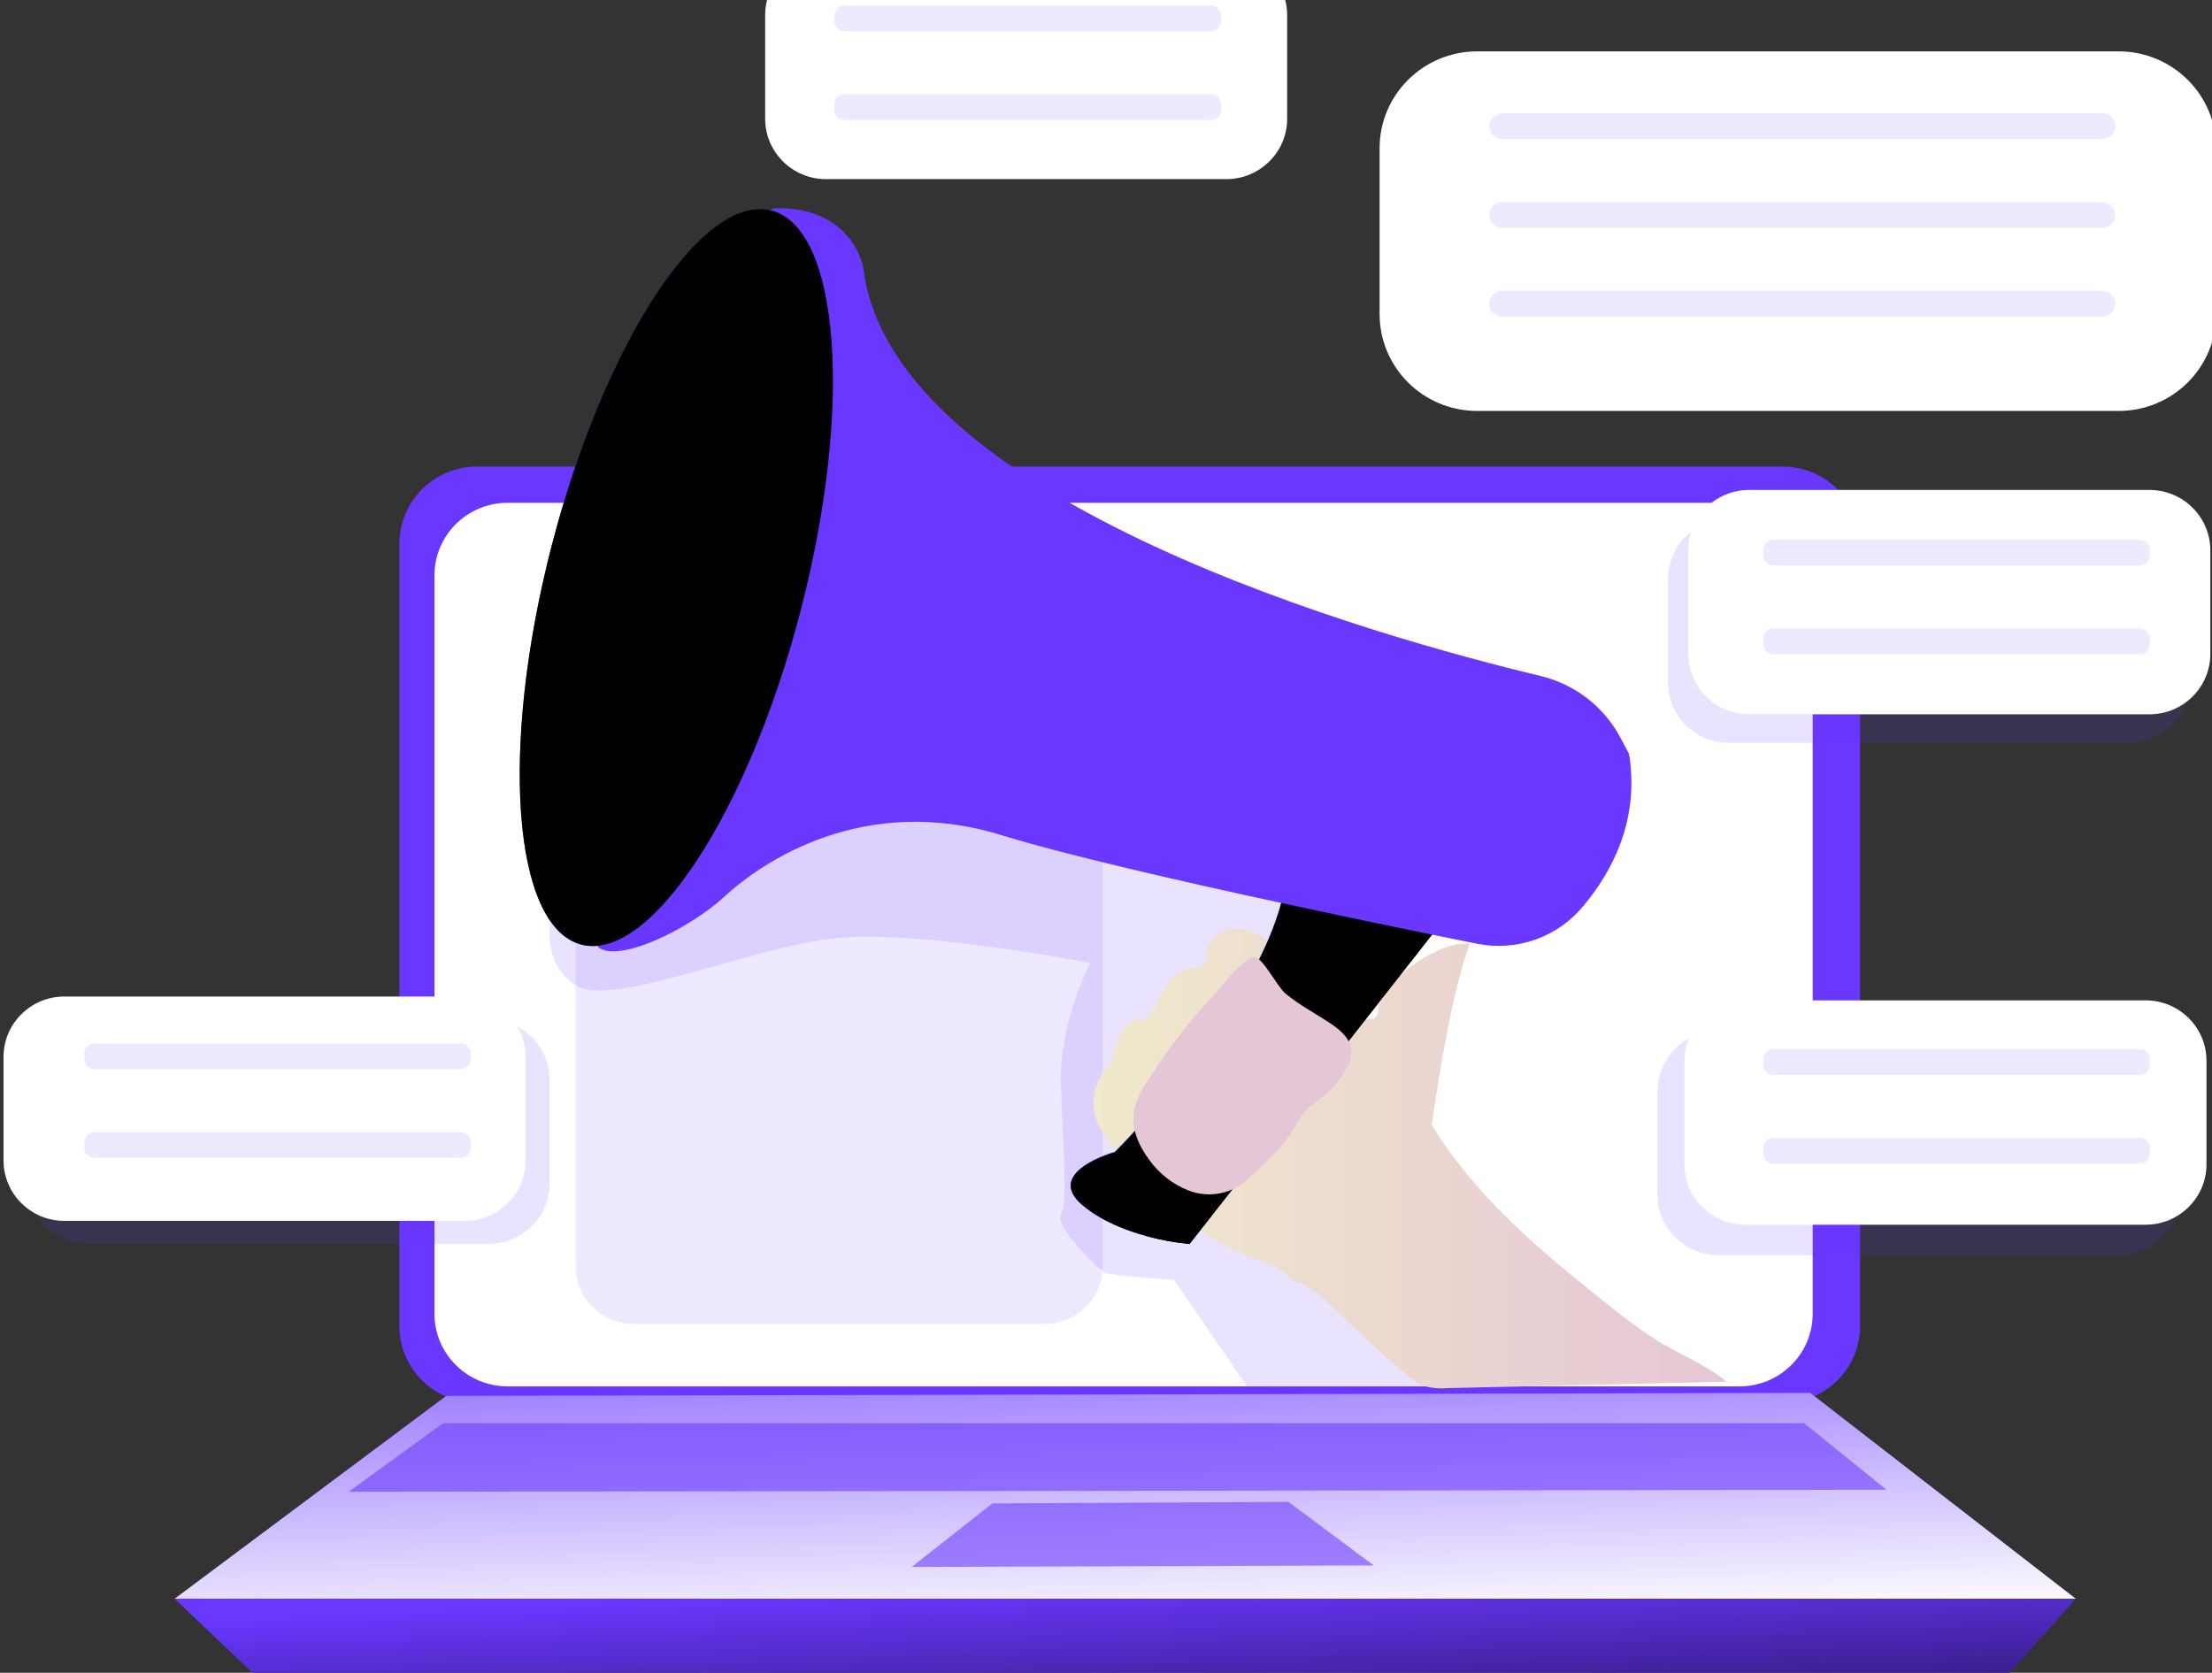 <svg width="119" height="90" viewBox="0 0 119 90" fill="none" xmlns="http://www.w3.org/2000/svg">
<rect x="0" y="0" width="119" height="90" fill="#333333" stroke="none"/>
<g clip-path="url(#clip0)">
<path d="M95.894 25.104H25.663C23.358 25.104 21.489 26.958 21.489 29.244V71.344C21.489 73.63 23.358 75.484 25.663 75.484H95.894C98.199 75.484 100.067 73.63 100.067 71.344V29.244C100.067 26.958 98.199 25.104 95.894 25.104Z" fill="#6937FF"/>
<path d="M93.579 27.052H27.312C25.136 27.052 23.373 28.801 23.373 30.96V70.683C23.373 72.842 25.136 74.591 27.312 74.591H93.579C95.754 74.591 97.518 72.842 97.518 70.683V30.96C97.518 28.801 95.754 27.052 93.579 27.052Z" fill="white"/>
<path opacity="0.14" d="M26.292 54.847H4.758C2.95 54.847 1.483 56.302 1.483 58.096V63.669C1.483 65.463 2.95 66.918 4.758 66.918H26.292C28.101 66.918 29.567 65.463 29.567 63.669V58.096C29.567 56.302 28.101 54.847 26.292 54.847Z" fill="#6937FF"/>
<path opacity="0.14" d="M113.978 55.462H92.444C90.635 55.462 89.169 56.917 89.169 58.712V64.284C89.169 66.079 90.635 67.534 92.444 67.534H113.978C115.787 67.534 117.253 66.079 117.253 64.284V58.712C117.253 56.917 115.787 55.462 113.978 55.462Z" fill="#6937FF"/>
<path opacity="0.14" d="M114.546 27.902H93.013C91.204 27.902 89.738 29.357 89.738 31.151V36.724C89.738 38.518 91.204 39.973 93.013 39.973H114.546C116.355 39.973 117.822 38.518 117.822 36.724V31.151C117.822 29.357 116.355 27.902 114.546 27.902Z" fill="#6937FF"/>
<path opacity="0.11" d="M56.212 40.845H34.077C32.361 40.845 30.969 42.225 30.969 43.928V68.145C30.969 69.848 32.361 71.229 34.077 71.229H56.212C57.928 71.229 59.32 69.848 59.32 68.145V43.928C59.32 42.225 57.928 40.845 56.212 40.845Z" fill="#6937FF"/>
<path opacity="0.14" d="M29.657 49.4C29.657 49.4 29.047 51.817 30.997 53.023C32.948 54.229 40.381 50.966 44.889 50.483C49.397 49.999 58.665 51.817 58.665 51.817C58.665 51.817 56.947 54.962 57.076 58.467C57.205 61.972 57.441 64.753 57.076 65.358C56.711 65.963 59.146 68.38 59.511 68.501C59.876 68.623 63.162 68.864 63.162 68.864L67.305 74.909L77.844 74.685L71.367 53.455L74.496 42.993L45.501 39.244L29.657 49.4Z" fill="#6937FF"/>
<path d="M24.006 75.103L9.397 86.015H111.667L97.384 74.941L24.006 75.103Z" fill="#6937FF"/>
<path d="M24.006 75.103L9.397 86.015H111.667L97.384 74.941L24.006 75.103Z" fill="url(#paint0_linear)"/>
<path d="M13.583 90.006L9.397 86.015H111.667L107.891 90.251L13.583 90.006Z" fill="#6937FF"/>
<path d="M13.583 90.006L9.397 86.015H111.667L107.891 90.251L13.583 90.006Z" fill="url(#paint1_linear)"/>
<path opacity="0.58" d="M49.04 84.306L53.391 80.886L69.313 80.803L73.909 84.225L49.04 84.306Z" fill="#6937FF"/>
<path opacity="0.58" d="M18.753 80.262L101.489 80.153L97.058 76.569H23.843L18.753 80.262Z" fill="#6937FF"/>
<path d="M69.511 68.895C69.034 68.256 68.195 68.005 67.441 67.719C64.49 66.594 62.164 64.295 60.098 61.925C59.619 61.378 59.138 60.802 58.927 60.108C58.803 59.683 58.784 59.234 58.873 58.801C58.962 58.367 59.156 57.962 59.438 57.619C59.554 57.494 59.661 57.361 59.756 57.22C59.866 57.005 59.938 56.773 59.971 56.534C60.115 55.823 60.45 55.009 61.167 54.864C61.329 54.85 61.489 54.819 61.644 54.772C61.902 54.659 62.026 54.374 62.138 54.116C62.553 53.165 63.24 52.17 64.275 52.042C64.408 52.041 64.54 52.013 64.662 51.959C64.949 51.795 64.911 51.384 64.975 51.06C65.134 50.252 66.135 49.841 66.947 50.014C67.759 50.186 68.412 50.766 69.024 51.32L71.373 53.451C72.005 54.022 72.662 54.617 73.506 54.817C73.576 54.841 73.65 54.851 73.723 54.847C73.797 54.842 73.869 54.824 73.936 54.791C74.002 54.732 74.056 54.659 74.093 54.578C74.13 54.497 74.15 54.409 74.15 54.32C74.445 52.526 77.653 50.544 79.056 50.785C78.197 53.204 77.527 57.022 77.024 60.523C79.41 64.436 82.96 67.387 86.567 70.236C87.456 70.975 88.395 71.653 89.378 72.264C90.549 72.955 91.837 73.466 92.877 74.338L77.842 74.685C77.425 74.721 77.004 74.68 76.601 74.564C76.21 74.399 75.855 74.163 75.553 73.867C74.121 72.631 72.731 71.352 71.384 70.031C70.907 69.571 70.168 69.062 69.511 68.895Z" fill="url(#paint2_linear)"/>
<path d="M73.01 58.103C72.855 59.396 72.15 60.56 71.382 61.61C70.84 62.407 70.172 63.112 69.403 63.698C68.623 64.284 67.657 64.573 66.68 64.514C65.871 64.435 65.122 64.054 64.584 63.449C64.395 63.253 64.263 63.011 64.2 62.748C64.086 62.141 64.541 61.589 64.973 61.144C66.581 59.481 68.296 57.925 70.108 56.483C70.671 56.036 72.228 54.71 73.048 55.024C73.446 55.175 73.085 57.466 73.01 58.103Z" fill="url(#paint3_linear)"/>
<path d="M77.526 49.635L63.996 66.924C63.996 66.924 60.463 66.681 58.268 64.868C56.073 63.055 59.975 61.966 59.975 61.966C59.975 61.966 68.016 53.988 69.114 47.7L77.526 49.635Z" fill="#6937FF"/>
<path d="M58.265 64.866C59.285 65.708 60.567 66.206 61.658 66.498C62.422 66.712 63.204 66.855 63.995 66.924L77.311 49.939L77.537 49.647L69.119 47.717C68.028 54.003 59.979 61.994 59.979 61.994C59.979 61.994 56.087 63.059 58.265 64.866Z" fill="url(#paint4_linear)"/>
<path d="M60.462 65.725C60.828 66.029 61.23 66.289 61.658 66.498C62.422 66.712 63.204 66.855 63.995 66.924L77.311 49.939L71.321 48.548C70.213 54.834 62.18 62.825 62.18 62.825C62.18 62.825 58.265 63.911 60.462 65.725Z" fill="url(#paint5_linear)"/>
<path d="M87.157 39.656C86.717 38.84 86.108 38.125 85.371 37.558C84.633 36.992 83.783 36.586 82.876 36.368C74.431 34.35 47.986 27.047 46.453 14.46C46.453 14.46 45.965 11.196 41.822 11.196C37.679 11.196 31.098 50.125 32.196 50.971C33.293 51.817 37.069 50.003 39.019 48.2C40.969 46.398 46.453 42.639 53.886 44.936C57.23 45.969 63.321 47.372 69.008 48.599C73.089 49.481 76.968 50.274 79.472 50.777C80.512 50.984 81.588 50.908 82.588 50.557C83.587 50.206 84.472 49.592 85.149 48.782C86.706 46.937 88.218 44.139 87.64 40.568C87.64 40.574 87.445 40.188 87.157 39.656Z" fill="#6937FF"/>
<path d="M43.093 32.776C45.908 21.866 45.187 12.26 41.482 11.319C37.777 10.378 32.492 18.459 29.677 29.368C26.862 40.278 27.583 49.884 31.288 50.825C34.992 51.766 40.278 43.685 43.093 32.776Z" fill="#6937FF"/>
<path d="M43.093 32.776C45.908 21.866 45.187 12.26 41.482 11.319C37.777 10.378 32.492 18.459 29.677 29.368C26.862 40.278 27.583 49.884 31.288 50.825C34.992 51.766 40.278 43.685 43.093 32.776Z" fill="url(#paint6_linear)"/>
<path d="M39.163 31.835C40.011 28.552 39.794 25.662 38.679 25.379C37.564 25.096 35.974 27.527 35.127 30.809C34.28 34.092 34.497 36.982 35.612 37.265C36.726 37.548 38.317 35.117 39.163 31.835Z" fill="url(#paint7_linear)"/>
<path d="M38.675 25.375L43.955 26.067C43.955 26.067 41.944 38.761 39.689 39.85L36.094 37.188L38.675 25.375Z" fill="url(#paint8_linear)"/>
<path d="M69.155 53.455C69.904 54.08 70.781 54.531 71.59 55.072C72.121 55.426 72.664 55.901 72.705 56.536C72.704 56.852 72.62 57.162 72.46 57.436C72.173 57.995 71.776 58.492 71.294 58.897C70.907 59.223 70.465 59.492 70.141 59.88C69.931 60.16 69.743 60.454 69.578 60.762C68.994 61.717 68.156 62.488 67.329 63.246C67.098 63.473 66.846 63.676 66.575 63.854C66.177 64.081 65.733 64.217 65.275 64.25C64.816 64.284 64.357 64.215 63.929 64.048C63.073 63.707 62.336 63.126 61.807 62.375C61.245 61.621 60.841 60.67 61.002 59.756C61.132 59.201 61.369 58.675 61.7 58.209C62.774 56.503 64.011 54.903 65.394 53.432C65.748 53.057 66.968 51.433 67.531 51.514C67.956 51.565 68.714 53.089 69.155 53.455Z" fill="url(#paint9_linear)"/>
<path d="M75.203 41.985C75.203 41.985 73.766 48.422 69 48.59L80.812 51.256C80.812 51.256 85.035 51.013 85.849 49.321C86.663 47.629 90.881 41.75 84.96 37.148L75.454 34.248C75.454 34.248 76.51 38.115 75.203 41.985Z" fill="url(#paint10_linear)"/>
<path d="M47.183 18.933C47.183 18.933 48.571 34.079 39.709 47.465C39.709 47.465 44.99 43.436 51.408 44.322C51.408 44.322 54.902 31.588 53.358 28.04C51.814 24.492 47.183 18.933 47.183 18.933Z" fill="url(#paint11_linear)"/>
<path d="M113.976 2.764H79.47C76.57 2.764 74.219 5.097 74.219 7.974V16.9C74.219 19.777 76.57 22.11 79.47 22.11H113.976C116.876 22.11 119.227 19.777 119.227 16.9V7.974C119.227 5.097 116.876 2.764 113.976 2.764Z" fill="white"/>
<path d="M115.634 26.361H94.101C92.292 26.361 90.826 27.816 90.826 29.611V35.183C90.826 36.978 92.292 38.432 94.101 38.432H115.634C117.443 38.432 118.91 36.978 118.91 35.183V29.611C118.91 27.816 117.443 26.361 115.634 26.361Z" fill="white"/>
<path d="M65.971 -2.433H44.438C42.629 -2.433 41.163 -0.978 41.163 0.816V6.389C41.163 8.183 42.629 9.638 44.438 9.638H65.971C67.78 9.638 69.246 8.183 69.246 6.389V0.816C69.246 -0.978 67.78 -2.433 65.971 -2.433Z" fill="white"/>
<path d="M24.998 53.615H3.465C1.656 53.615 0.19 55.07 0.19 56.865V62.437C0.19 64.232 1.656 65.686 3.465 65.686H24.998C26.807 65.686 28.274 64.232 28.274 62.437V56.865C28.274 55.07 26.807 53.615 24.998 53.615Z" fill="white"/>
<path d="M115.427 53.822H93.894C92.085 53.822 90.619 55.276 90.619 57.071V62.644C90.619 64.438 92.085 65.893 93.894 65.893H115.427C117.236 65.893 118.703 64.438 118.703 62.644V57.071C118.703 55.276 117.236 53.822 115.427 53.822Z" fill="white"/>
<path opacity="0.11" d="M113.097 6.097H80.814C80.429 6.097 80.116 6.407 80.116 6.789C80.116 7.172 80.429 7.482 80.814 7.482H113.097C113.482 7.482 113.795 7.172 113.795 6.789C113.795 6.407 113.482 6.097 113.097 6.097Z" fill="#6937FF"/>
<path opacity="0.11" d="M113.097 10.872H80.814C80.429 10.872 80.116 11.182 80.116 11.564C80.116 11.947 80.429 12.257 80.814 12.257H113.097C113.482 12.257 113.795 11.947 113.795 11.564C113.795 11.182 113.482 10.872 113.097 10.872Z" fill="#6937FF"/>
<path opacity="0.11" d="M115.107 29.04H95.41C95.107 29.04 94.861 29.284 94.861 29.585V29.879C94.861 30.181 95.107 30.425 95.41 30.425H115.107C115.411 30.425 115.657 30.181 115.657 29.879V29.585C115.657 29.284 115.411 29.04 115.107 29.04Z" fill="#6937FF"/>
<path opacity="0.11" d="M115.107 33.813H95.41C95.107 33.813 94.861 34.057 94.861 34.358V34.652C94.861 34.954 95.107 35.198 95.41 35.198H115.107C115.411 35.198 115.657 34.954 115.657 34.652V34.358C115.657 34.057 115.411 33.813 115.107 33.813Z" fill="#6937FF"/>
<path opacity="0.11" d="M115.107 56.449H95.41C95.107 56.449 94.861 56.693 94.861 56.995V57.289C94.861 57.59 95.107 57.834 95.41 57.834H115.107C115.411 57.834 115.657 57.59 115.657 57.289V56.995C115.657 56.693 115.411 56.449 115.107 56.449Z" fill="#6937FF"/>
<path opacity="0.11" d="M115.107 61.222H95.41C95.107 61.222 94.861 61.466 94.861 61.768V62.062C94.861 62.363 95.107 62.607 95.41 62.607H115.107C115.411 62.607 115.657 62.363 115.657 62.062V61.768C115.657 61.466 115.411 61.222 115.107 61.222Z" fill="#6937FF"/>
<path opacity="0.11" d="M24.782 56.14H5.085C4.781 56.14 4.535 56.384 4.535 56.686V56.98C4.535 57.281 4.781 57.525 5.085 57.525H24.782C25.086 57.525 25.332 57.281 25.332 56.98V56.686C25.332 56.384 25.086 56.14 24.782 56.14Z" fill="#6937FF"/>
<path opacity="0.11" d="M24.782 60.913H5.085C4.781 60.913 4.535 61.157 4.535 61.459V61.753C4.535 62.054 4.781 62.298 5.085 62.298H24.782C25.086 62.298 25.332 62.054 25.332 61.753V61.459C25.332 61.157 25.086 60.913 24.782 60.913Z" fill="#6937FF"/>
<path opacity="0.11" d="M65.134 0.299H45.437C45.133 0.299 44.887 0.543 44.887 0.844V1.138C44.887 1.439 45.133 1.684 45.437 1.684H65.134C65.438 1.684 65.684 1.439 65.684 1.138V0.844C65.684 0.543 65.438 0.299 65.134 0.299Z" fill="#6937FF"/>
<path opacity="0.11" d="M65.134 5.072H45.437C45.133 5.072 44.887 5.316 44.887 5.617V5.911C44.887 6.212 45.133 6.457 45.437 6.457H65.134C65.438 6.457 65.684 6.212 65.684 5.911V5.617C65.684 5.316 65.438 5.072 65.134 5.072Z" fill="#6937FF"/>
<path opacity="0.11" d="M113.097 15.645H80.814C80.429 15.645 80.116 15.955 80.116 16.338C80.116 16.72 80.429 17.03 80.814 17.03H113.097C113.482 17.03 113.795 16.72 113.795 16.338C113.795 15.955 113.482 15.645 113.097 15.645Z" fill="#6937FF"/>
<path d="M23.106 5.021C23.415 5.636 28.381 14.049 28.381 14.049L30.761 12.406L28.166 2.864L23.106 5.021Z" fill="url(#paint12_linear)"/>
<path d="M13.07 15.387L21.039 21.341L19.383 23.909L9.761 20.932L13.07 15.387Z" fill="url(#paint13_linear)"/>
<path d="M7.484 37.561L17.83 35.918L17.935 38.895L7.796 42.283L7.484 37.561Z" fill="url(#paint14_linear)"/>
</g>
<defs>
<linearGradient id="paint0_linear" x1="59.901" y1="65.405" x2="60.622" y2="89.344" gradientUnits="userSpaceOnUse">
<stop stop-color="white" stop-opacity="0"/>
<stop offset="0.95" stop-color="white"/>
</linearGradient>
<linearGradient id="paint1_linear" x1="60.479" y1="84.898" x2="61.278" y2="102.308" gradientUnits="userSpaceOnUse">
<stop stop-color="#010101" stop-opacity="0"/>
<stop offset="0.95" stop-color="#010101"/>
</linearGradient>
<linearGradient id="paint2_linear" x1="92.877" y1="62.332" x2="58.818" y2="62.332" gradientUnits="userSpaceOnUse">
<stop stop-color="#E5C6D6"/>
<stop offset="0.42" stop-color="#EAD4D0"/>
<stop offset="1" stop-color="#F0E9CB"/>
</linearGradient>
<linearGradient id="paint3_linear" x1="-6343.08" y1="3619.52" x2="-7611.43" y2="2916.75" gradientUnits="userSpaceOnUse">
<stop stop-color="#010101" stop-opacity="0"/>
<stop offset="0.95" stop-color="#010101"/>
</linearGradient>
<linearGradient id="paint4_linear" x1="-14665.6" y1="6953.45" x2="-14949.4" y2="5010.93" gradientUnits="userSpaceOnUse">
<stop stop-color="#010101" stop-opacity="0"/>
<stop offset="0.95" stop-color="#010101"/>
</linearGradient>
<linearGradient id="paint5_linear" x1="-12795" y1="6682.88" x2="-13070.8" y2="4949.28" gradientUnits="userSpaceOnUse">
<stop stop-color="#010101" stop-opacity="0"/>
<stop offset="0.95" stop-color="#010101"/>
</linearGradient>
<linearGradient id="paint6_linear" x1="-37144.7" y1="3150.55" x2="-34248.6" y2="5769.47" gradientUnits="userSpaceOnUse">
<stop stop-color="#010101" stop-opacity="0"/>
<stop offset="0.95" stop-color="#010101"/>
</linearGradient>
<linearGradient id="paint7_linear" x1="-10366.4" y1="1020.16" x2="-11022.1" y2="680.238" gradientUnits="userSpaceOnUse">
<stop stop-color="#010101" stop-opacity="0"/>
<stop offset="0.95" stop-color="#010101"/>
</linearGradient>
<linearGradient id="paint8_linear" x1="-6758.41" y1="3377.21" x2="-6334.72" y2="3446.96" gradientUnits="userSpaceOnUse">
<stop stop-color="#010101" stop-opacity="0"/>
<stop offset="0.95" stop-color="#010101"/>
</linearGradient>
<linearGradient id="paint9_linear" x1="8526.79" y1="4560.3" x2="9168.44" y2="4560.3" gradientUnits="userSpaceOnUse">
<stop stop-color="#E5C6D6"/>
<stop offset="0.42" stop-color="#EAD4D0"/>
<stop offset="1" stop-color="#F0E9CB"/>
</linearGradient>
<linearGradient id="paint10_linear" x1="-12731.7" y1="4561.95" x2="-14154.5" y2="6718.32" gradientUnits="userSpaceOnUse">
<stop stop-color="#010101" stop-opacity="0"/>
<stop offset="0.95" stop-color="#010101"/>
</linearGradient>
<linearGradient id="paint11_linear" x1="-11520.4" y1="6784.53" x2="-13896.2" y2="6819.87" gradientUnits="userSpaceOnUse">
<stop stop-color="#010101" stop-opacity="0"/>
<stop offset="0.95" stop-color="#010101"/>
</linearGradient>
<linearGradient id="paint12_linear" x1="1427.27" y1="1364.85" x2="1700.15" y2="1364.85" gradientUnits="userSpaceOnUse">
<stop stop-color="white" stop-opacity="0"/>
<stop offset="0.95" stop-color="white"/>
</linearGradient>
<linearGradient id="paint13_linear" x1="1392.99" y1="1033.26" x2="1985.19" y2="1033.26" gradientUnits="userSpaceOnUse">
<stop stop-color="white" stop-opacity="0"/>
<stop offset="0.95" stop-color="white"/>
</linearGradient>
<linearGradient id="paint14_linear" x1="1178.52" y1="1377.26" x2="1687.06" y2="1377.26" gradientUnits="userSpaceOnUse">
<stop stop-color="white" stop-opacity="0"/>
<stop offset="0.95" stop-color="white"/>
</linearGradient>
<clipPath id="clip0">
<rect width="119" height="90" fill="white"/>
</clipPath>
</defs>
</svg>
